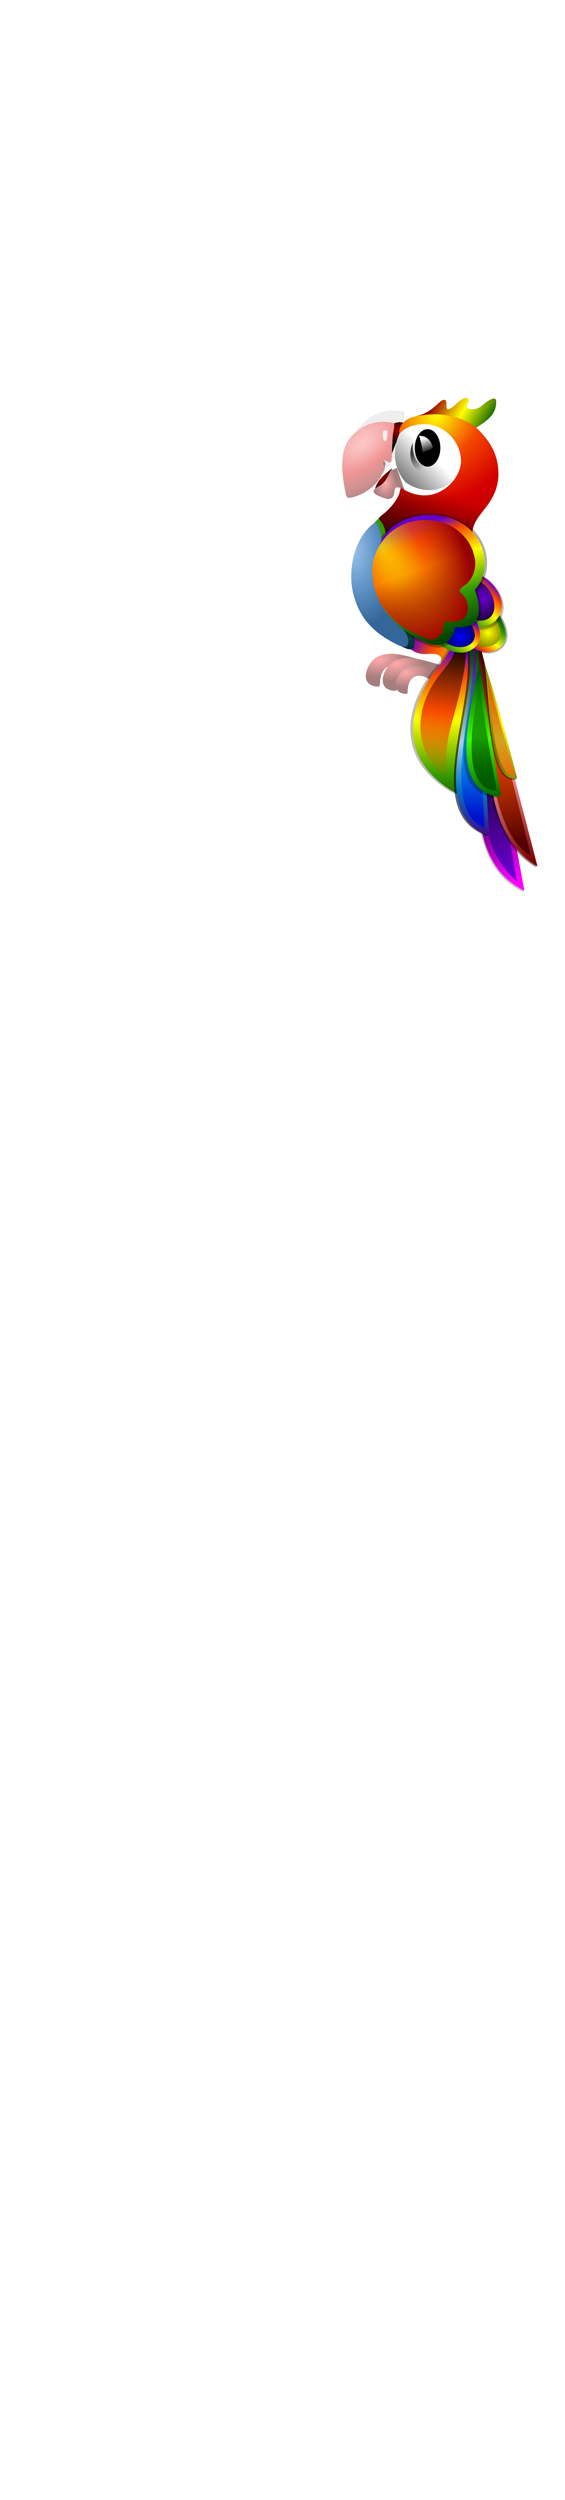<svg class="pets" width="86" height="380" viewBox="202.715 584.407 96 380.048" xmlns="http://www.w3.org/2000/svg"><defs><filter id="a" color-interpolation-filters="sRGB" width="1.233" y="-.023" x="-.117" height="1.047"><feGaussianBlur stdDeviation="24.472"/></filter><linearGradient id="b" y2="-18833" gradientUnits="userSpaceOnUse" y1="-18714" gradientTransform="translate(-13230 -6837.2)" x2="34514" x1="34315"><stop offset="0" stop-color="#faa"/><stop offset=".5" stop-color="#a87e7e"/><stop offset="1" stop-color="#9d7d7d"/></linearGradient><radialGradient id="c" gradientUnits="userSpaceOnUse" cx="21199" cy="-26064" r="57.778" gradientTransform="matrix(.823 -2.399 2.602 .892 71576 47997)"><stop offset="0" stop-color="#980101"/><stop offset="1"/></radialGradient><radialGradient id="d" gradientUnits="userSpaceOnUse" cx="35991" cy="-17506" r="161.06" gradientTransform="matrix(-.01 -.991 1.432 -.097 61313 16403)"><stop offset="0" stop-color="#faa"/><stop offset=".5" stop-color="#a87e7e"/><stop offset="1" stop-color="#9d7d7d"/></radialGradient><radialGradient id="e" gradientUnits="userSpaceOnUse" cx="21063" cy="-25636" r="86.502" gradientTransform="matrix(1.504 -1.488 .837 .845 10826 27380)"><stop offset="0" stop-color="#980101"/><stop offset="1"/></radialGradient><radialGradient id="f" gradientUnits="userSpaceOnUse" cx="26644" cy="-8860.5" r="294.36" gradientTransform="matrix(1.918 -.233 .145 1.2 -30464 -8145.6)"><stop offset="0" stop-color="#faa"/><stop offset=".5" stop-color="#a87e7e"/><stop offset="1" stop-color="#9d7d7d"/></radialGradient><radialGradient id="g" gradientUnits="userSpaceOnUse" cx="26644" cy="-8860.5" r="294.36" gradientTransform="matrix(1.918 -.233 .145 1.2 -30291 -8102.5)"><stop offset="0" stop-color="#faa"/><stop offset=".5" stop-color="#a87e7e"/><stop offset="1" stop-color="#9d7d7d"/></radialGradient><radialGradient id="h" gradientUnits="userSpaceOnUse" cx="26644" cy="-8860.5" r="294.36" gradientTransform="matrix(1.634 -.198 .124 1.022 -22810 -10523)"><stop offset="0" stop-color="#faa"/><stop offset=".5" stop-color="#a87e7e"/><stop offset="1" stop-color="#9d7d7d"/></radialGradient><linearGradient id="i" y2="-24650" gradientUnits="userSpaceOnUse" y1="-25367" gradientTransform="translate(1564.6 1348.7)" x2="21401" x1="19807"><stop offset="0" stop-color="#60c"/><stop offset=".125" stop-color="#f44800"/><stop offset=".359" stop-color="#ff0"/><stop offset=".666" stop-color="#390"/><stop offset="1"/></linearGradient><linearGradient id="j" y2="-23238" gradientUnits="userSpaceOnUse" y1="-22727" x2="22792" x1="22266"><stop offset="0"/><stop offset="1" stop-color="#fff"/></linearGradient><linearGradient id="k" y2="262.63" gradientUnits="userSpaceOnUse" y1="231.99" gradientTransform="translate(15603 -24513) scale(4.744)" x2="1508.4" x1="1498.2"><stop offset="0" stop-color="#fff"/><stop offset="1" stop-color="#fff" stop-opacity="0"/></linearGradient><linearGradient id="l" y2="303.34" gradientUnits="userSpaceOnUse" y1="270" gradientTransform="translate(15633 -24531) scale(4.744)" x2="1484.5" x1="1466.7"><stop offset="0" stop-color="#3c3c3c"/><stop offset="1" stop-color="#3c3c3c" stop-opacity="0"/></linearGradient><linearGradient id="m" y2="-23562" gradientUnits="userSpaceOnUse" y1="-22890" gradientTransform="translate(1564.6 1348.7)" x2="20560" x1="20846"><stop offset="0" stop-color="#f0f"/><stop offset="1" stop-color="#5c0078"/></linearGradient><linearGradient id="n" y2="-24409" gradientUnits="userSpaceOnUse" y1="-22984" gradientTransform="translate(1564.6 1348.7)" x2="20411" x1="20777"><stop offset="0" stop-color="#60c"/><stop offset="1"/></linearGradient><filter id="o" color-interpolation-filters="sRGB"><feGaussianBlur stdDeviation="17.492"/></filter><linearGradient id="p" y2="-25194" gradientUnits="userSpaceOnUse" y1="-23088" gradientTransform="translate(1564.6 1348.7)" x2="20502" x1="21038"><stop offset="0" stop-color="maroon"/><stop offset=".5" stop-color="#fca8a8"/><stop offset="1" stop-color="#500000"/></linearGradient><linearGradient id="q" y2="-25203" gradientUnits="userSpaceOnUse" y1="-23265" gradientTransform="translate(1564.6 1348.7)" x2="20478" x1="20907"><stop offset="0" stop-color="#500000"/><stop offset=".5" stop-color="#f44800"/><stop offset="1" stop-color="#350101"/></linearGradient><filter id="r" color-interpolation-filters="sRGB"><feGaussianBlur stdDeviation="16.87"/></filter><linearGradient id="s" y2="-15138" gradientUnits="userSpaceOnUse" y1="-17029" gradientTransform="translate(-13230 -6837.2)" x2="34926" x1="34961"><stop offset="0" stop-color="#60c"/><stop offset=".125" stop-color="#f44800"/><stop offset=".359" stop-color="#ff0"/><stop offset=".666" stop-color="#390"/><stop offset="1"/></linearGradient><filter id="t" color-interpolation-filters="sRGB" width="1.228" y="-.02" x="-.114" height="1.04"><feGaussianBlur stdDeviation="16.095"/></filter><linearGradient id="u" y2="-25243" gradientUnits="userSpaceOnUse" y1="-23358" gradientTransform="translate(1564.6 1348.7)" x2="20397" x1="20160"><stop offset="0" stop-color="#430085"/><stop offset=".25" stop-color="#0177c7"/><stop offset=".5" stop-color="#ace"/><stop offset="1" stop-color="#013a01"/></linearGradient><linearGradient id="v" y2="-23917" gradientUnits="userSpaceOnUse" y1="-25297" gradientTransform="translate(1564.6 1348.7)" x2="20059" x1="20291"><stop offset="0"/><stop offset=".5" stop-color="#f44800"/><stop offset="1" stop-color="#f44800" stop-opacity="0"/></linearGradient><linearGradient id="w" y2="-23538" gradientUnits="userSpaceOnUse" y1="-25161" gradientTransform="translate(1564.6 1348.7)" x2="20411" x1="20428"><stop offset="0" stop-color="#600084"/><stop offset=".5" stop-color="#00c0f8"/><stop offset="1" stop-color="#0010cc"/></linearGradient><filter id="x" color-interpolation-filters="sRGB"><feGaussianBlur stdDeviation="13.47"/></filter><linearGradient id="y" y2="-25585" gradientUnits="userSpaceOnUse" y1="-25201" x2="20740" x1="20478"><stop offset="0" stop-color="#60c"/><stop offset=".125" stop-color="#f44800"/><stop offset=".359" stop-color="#ff0"/><stop offset=".666" stop-color="#390"/><stop offset="1" stop-color="#014201"/></linearGradient><radialGradient id="z" gradientUnits="userSpaceOnUse" cx="27710" cy="-9087.2" r="114.21" gradientTransform="matrix(2.436 -1.402 1.449 2.518 -33776 36308)"><stop offset="0" stop-color="#ff0"/><stop offset="1"/></radialGradient><filter id="A" color-interpolation-filters="sRGB"><feGaussianBlur stdDeviation="10.866"/></filter><linearGradient id="B" y2="-25429" gradientUnits="userSpaceOnUse" y1="-25870" gradientTransform="translate(1564.6 1348.7)" x2="20196" x1="20638"><stop offset="0" stop-color="#60c"/><stop offset=".125" stop-color="#f44800"/><stop offset=".359" stop-color="#ff0"/><stop offset=".666" stop-color="#390"/><stop offset="1"/></linearGradient><linearGradient id="C" y2="-25082" gradientUnits="userSpaceOnUse" y1="-25517" gradientTransform="translate(1564.6 1348.7)" x2="20080" x1="20402"><stop offset="0" stop-color="#60c"/><stop offset=".125" stop-color="#f44800"/><stop offset=".359" stop-color="#ff0"/><stop offset=".666" stop-color="#390"/><stop offset="1"/></linearGradient><linearGradient id="D" y2="-23901" gradientUnits="userSpaceOnUse" y1="-25176" x2="21361" x1="21022"><stop offset="0" stop-color="#390"/><stop offset=".5" stop-color="#390"/><stop offset="1" stop-color="#002b3d"/></linearGradient><radialGradient id="E" gradientUnits="userSpaceOnUse" cx="20500" cy="-25737" r="107.49" gradientTransform="matrix(2.582 .088 -.107 3.12 -33603 54088)"><stop offset="0" stop-color="#60c"/><stop offset="1"/></radialGradient><radialGradient id="F" gradientUnits="userSpaceOnUse" cx="27452" cy="-10980" r="607.49" gradientTransform="matrix(-2.352 2.079 -1.854 -2.098 65808 -106370)"><stop offset="0" stop-color="#ff0"/><stop offset=".25" stop-color="#f44800"/><stop offset=".5" stop-color="#d40000"/><stop offset="1" stop-color="#980101"/></radialGradient><linearGradient id="G" y2="-25667" gradientUnits="userSpaceOnUse" y1="-24832" x2="21295" x1="20923"><stop offset="0"/><stop offset="1" stop-opacity="0"/></linearGradient><linearGradient id="H" y2="-26099" gradientUnits="userSpaceOnUse" y1="-26410" x2="22109" x1="21581"><stop offset="0" stop-color="#980101"/><stop offset=".5" stop-color="#ff0"/><stop offset="1" stop-color="#015a01"/></linearGradient><filter id="I" color-interpolation-filters="sRGB"><feGaussianBlur stdDeviation="23.257"/></filter><radialGradient id="J" gradientUnits="userSpaceOnUse" cx="27420" cy="-9045.5" r="143.89" gradientTransform="matrix(1.906 -.368 .341 1.766 -27333 2049.9)"><stop offset="0" stop-color="#00f"/><stop offset=".125" stop-color="#0000df"/><stop offset=".25" stop-color="#0000bf"/><stop offset=".5" stop-color="#00007f"/><stop offset="1"/></radialGradient><linearGradient id="K" y2="-25235" gradientUnits="userSpaceOnUse" y1="-26330" gradientTransform="translate(1564.6 1348.7)" x2="19802" x1="19413"><stop offset="0" stop-color="#60c"/><stop offset=".125" stop-color="#f44800"/><stop offset=".359" stop-color="#ff0"/><stop offset=".666" stop-color="#390"/><stop offset="1" stop-color="#014201"/></linearGradient><radialGradient id="L" gradientUnits="userSpaceOnUse" cx="21369" cy="-24867" r="526.75" gradientTransform="matrix(1.324 1.764 -1.12 .84 -35101 -41745)"><stop offset="0" stop-color="#ff0" stop-opacity=".738"/><stop offset=".47" stop-color="#f44800" stop-opacity=".754"/><stop offset="1" stop-color="#980101"/></radialGradient><radialGradient id="M" gradientUnits="userSpaceOnUse" cx="20828" cy="-24686" r="289.39" gradientTransform="matrix(1.637 -.458 .787 2.816 6034.6 54092)"><stop offset="0" stop-color="#ace"/><stop offset=".5" stop-color="#69c"/><stop offset="1" stop-color="#369"/></radialGradient><filter id="N" color-interpolation-filters="sRGB"><feGaussianBlur stdDeviation="12.271"/></filter><linearGradient id="O" y2="-24977" gradientUnits="userSpaceOnUse" y1="-23658" gradientTransform="translate(1556.1 1331.8)" x2="20483" x1="20536"><stop offset="0" stop-color="#005400"/><stop offset=".5" stop-color="#3cfc00"/><stop offset="1" stop-color="#005800"/></linearGradient><filter id="P" color-interpolation-filters="sRGB"><feGaussianBlur stdDeviation="12.026"/></filter><radialGradient id="Q" gradientUnits="userSpaceOnUse" cx="27829" cy="-8162.3" r="178.88" gradientTransform="matrix(1.307 -.284 1.587 7.299 -1153.9 44344)"><stop offset="0" stop-color="#ff0"/><stop offset="1"/></radialGradient><radialGradient id="R" gradientUnits="userSpaceOnUse" cx="26439" cy="-10948" r="262.29" gradientTransform="matrix(1.242 1.522 -2.675 2.183 -41273 -42330)"><stop offset="0" stop-color="#ffc8c8"/><stop offset=".21" stop-color="#f7b5b5"/><stop offset=".452" stop-color="#f09595"/><stop offset=".712" stop-color="#cf9292"/><stop offset="1" stop-color="#aa7f7f"/></radialGradient><radialGradient id="S" gradientUnits="userSpaceOnUse" cx="26647" cy="-10588" r="96.664" gradientTransform="matrix(2.366 .204 -.295 3.413 -45087 5127.3)"><stop offset="0" stop-color="#faa"/><stop offset=".5" stop-color="#a87e7e"/><stop offset="1" stop-color="#9d7d7d"/></radialGradient><linearGradient id="T" y2="-25049" gradientUnits="userSpaceOnUse" y1="-23841" gradientTransform="translate(1556.1 1331.8)" x2="20477" x1="20570"><stop offset="0" stop-color="#015a01"/><stop offset="1" stop-color="#015a01" stop-opacity="0"/></linearGradient><linearGradient id="U" y2="-23696" gradientUnits="userSpaceOnUse" y1="-24978" gradientTransform="translate(1564.6 1348.7)" x2="20875" x1="20574"><stop offset="0" stop-color="#f44800"/><stop offset=".5" stop-color="#d4a41c"/><stop offset="1" stop-color="#f44800"/></linearGradient></defs><g transform="translate(262.446 627.87) scale(.169)"><path d="M21980-23938c227.28 777.99-310.05 2108.4 503.72 2510l-465-2519z" opacity=".502" filter="url(#a)" transform="matrix(.099 0 0 .099 -2053.12 2629.28)"/><path d="M4.48 98.005C.917 80.837-2.07 60.297 5.103 46.07c5.772-11.383 23.978-26.733 47.984-20.345.413.668.127 4.222-.636 7.897s-1.447 12.29-1.52 19.147c.599 14.182-3.462 13.564-10.898 23.619C34.21 87.298 21.707 97.28 9.301 99.94c-3.583.673-3.633 1.139-4.821-1.935z" fill="#eee"/><path d="M21166-25476c13.941-88.499 71.11-53.637 113.5-20.925l-81.826-233.79-53.772 28.055z" fill="url(#b)" transform="matrix(.099 0 0 .099 -2053.12 2629.28)"/><path d="M21263-26187c-41.635-13.134-71.061-1.847-100.53 9.351l-14.027 301.59 91.178-236.13z" stroke="#000" fill="url(#c)" transform="matrix(.099 0 0 .099 -2053.12 2629.28)"/><path d="M36075-17444c0 89.637-72.11 162.3-161.06 162.3-88.952 0-161.06-72.664-161.06-162.3s72.11-162.3 161.06-162.3c88.951 0 161.06 72.663 161.06 162.3" transform="matrix(.064 -.085 .027 .02 -1804.667 3490.896)" fill="url(#d)"/><path d="M21151-25728c-65.818 59.07-142.36 105.62-173 205.73 115.33-36.562 126.88-129.31 173-205.73z" fill="url(#e)" transform="matrix(.099 0 0 .099 -2053.12 2629.28)"/><path d="M19345-25018c88.536-38.285 177.21-35.421 330.1 6.925l140.59 38.94-50.539 64.706c-55.201 70.681-83.567 77.223-134.25 30.964-127.42-99-263.11-55.514-268.34 130.59 1.761 25.518-3.804 37.674-35.963 33.801-191.96-23.119-92.337-258.04 18.407-305.93z" fill="url(#f)" transform="matrix(.099 0 0 .099 -1888.323 2748.072)"/><path d="M19517-24975c88.536-38.285 177.21-35.421 330.1 6.925l140.59 38.94-50.539 64.706c-55.201 70.681-83.567 77.223-134.25 30.964-127.42-99-263.11-55.514-268.34 130.59 1.761 25.518-3.804 37.674-35.963 33.801-191.96-23.119-92.337-258.04 18.407-305.93z" fill="url(#g)" transform="matrix(.099 0 0 .099 -1888.323 2748.072)"/><path d="M19629-24899c75.437-32.621 150.99-30.181 281.26 5.9l119.79 33.179-43.062 55.132c-47.034 60.224-71.203 65.798-114.39 26.383-108.57-84.352-224.18-47.3-228.64 111.27 1.501 21.743-3.241 32.1-30.642 28.8-163.56-19.698-78.675-219.86 15.684-260.66z" fill="url(#h)" transform="matrix(.099 0 0 .099 -1888.323 2748.072)"/><path d="M21299-23937s55.92 105.82 207.84 93.885c217.49-17.085 126.48 114.28 126.48 114.28l164-220.78-441.55-201.85z" fill="url(#i)" transform="matrix(.099 0 0 .099 -2053.12 2629.28)"/><path d="M22760-23621c-215.83 11.945-331.66 118.15-342.12 369.89 0 108.08 40.383 206.55 106.59 280.59 64.473 49.178 152.72 78.815 236.44 80.031 208.69 3.032 370.34-189.51 374.13-343 5.27-213.71-192.94-391.4-375.04-387.51z" fill="url(#j)" transform="matrix(.1 0 0 .1 -2198.216 2393.387)"/><g fill-rule="evenodd"><path d="M89.287 61.93c0 10.383-5.748 18.8-12.84 18.8S63.61 72.314 63.61 61.93s5.748-18.8 12.839-18.8c7.09 0 12.84 8.417 12.84 18.8"/><path d="M22661-23436s31.629 91.382 33.975 168.7c69.122-23.431 105.44-46.863 105.44-46.863s-17.573-121.84-139.41-121.84z" fill="url(#k)" transform="matrix(.1 0 0 .1 -2198.216 2393.387)"/><path d="M22599-23367s-11.713 101.93 31.634 171.05c43.347 69.122 92.554 91.382 130.04 99.582-170.64 67.578-224.34-152.22-161.68-270.63z" fill="url(#l)" transform="matrix(.1 0 0 .1 -2198.216 2393.387)"/></g><path d="M21990-23952c227.28 777.99-310.05 2108.4 503.72 2510l-464.98-2518.6z" fill="url(#m)" transform="matrix(.099 0 0 .099 -2053.12 2629.28)"/><path d="M21986-23942c260.78 1429.7-108.9 1923.4 431.65 2403.8l-421.54-2410.5z" fill="url(#n)" transform="matrix(.099 0 0 .099 -2053.12 2629.28)"/><path d="M21972-23917c251.74 721.98-66.142 1814.2 641.5 2238.8l-581.22-2234.5z" opacity=".663" filter="url(#o)" transform="matrix(.099 0 0 .099 -2053.12 2629.28)"/><path d="M21986-23926c251.74 721.98-66.142 1814.2 641.5 2238.8l-581.22-2234.5z" fill="url(#p)" transform="matrix(.099 0 0 .099 -2053.12 2629.28)"/><path d="M22026-23956c128.46 794.3 48.129 1858.9 535.42 2165.5z" fill="url(#q)" transform="matrix(.099 0 0 .099 -2053.12 2629.28)"/><path d="M21958-24041l-84.746 1525.4c7.173 147.87-60.082 103.18-147.19 57.984-639.16-403.9-354.76-995.77-119.54-1272.6 78.872-92.837 139.37-209.51 159.69-301.88z" opacity=".514" filter="url(#r)" transform="matrix(.099 0 0 .099 -2053.12 2629.28)"/><path d="M21984-24041l-84.746 1525.4c7.173 147.87-60.082 103.18-147.19 57.984-639.16-403.9-354.76-995.77-119.54-1272.6 78.872-92.837 139.37-209.51 159.69-301.88z" fill="url(#s)" transform="matrix(.099 0 0 .099 -2053.12 2629.28)"/><path d="M21910-23908c98.597 595.12-473.22 1673.5 206.88 1910.5l-111.94-1933.1z" opacity=".77" filter="url(#t)" transform="matrix(.099 0 0 .099 -2053.12 2629.28)"/><path d="M21930-23908c98.597 595.12-473.22 1673.5 206.88 1910.5l-111.94-1933.1z" fill="url(#u)" transform="matrix(.099 0 0 .099 -2053.12 2629.28)"/><path d="M21907-23878c-68.012 678.58-264.36 828.57-188.82 1296.2-326.54-217.48-388.58-672.06-75.541-1062.5 59.321-69.824 125.6-155.26 140.89-224.74z" fill="url(#v)" transform="matrix(.099 0 0 .099 -2053.12 2629.28)"/><path d="M21970-23908c72.041 434.83-376.16 1652 120.77 1825.2l-100.78-1837.9z" fill="url(#w)" transform="matrix(.099 0 0 .099 -2053.12 2629.28)"/><path d="M20386-25610l-120.82 268.82s261.36 235.94 437.97 69.47c125.72-118.5-18.123-326.21-18.123-326.21z" opacity=".572" filter="url(#x)" transform="matrix(.099 0 0 .099 -1897.96 2764.282)"/><path d="M20385-25605l-115.42 256.81s249.68 225.4 418.4 66.367c120.1-113.21-17.313-311.64-17.313-311.64z" fill="url(#y)" transform="matrix(.099 0 0 .099 -1897.96 2764.282)"/><path d="M20459-25284c-4.183-4.183-2.508-17.13 3.721-28.77 15.081-28.18 17.919-81.181 6.918-129.23l-8.962-39.143h48.714c36.961 0 58.649-8.725 89.903-36.163l41.186-36.162 20.31 42.799c47.272 99.619 24.73 181.71-59.568 216.94-42.234 17.646-128.41 23.545-142.22 9.736z" fill="url(#z)" transform="matrix(.099 0 0 .099 -1897.96 2764.282)"/><path d="M21838-24623l-74.942 396.57s280.64 254.36 452.78 71.819c192.4-204.03-76.922-473.88-168.62-487.12z" opacity=".494" filter="url(#A)" transform="matrix(.099 0 0 .099 -2053.12 2629.28)"/><path d="M21855-24617l-69.253 366.46s259.33 235.05 418.4 66.367c177.8-188.54-71.083-437.9-155.82-450.14z" fill="url(#B)" transform="matrix(.099 0 0 .099 -2053.12 2629.28)"/><path d="M21691-24236l-115.42 256.81s249.68 225.4 418.4 66.367c120.1-113.21-17.313-311.64-17.313-311.64z" fill="url(#C)" transform="matrix(.099 0 0 .099 -2053.12 2629.28)"/><path d="M21020-25224l-64.924 64.924c43.868 209.53-48.928 499.12-25.061 625.44 77.496 410.15 200.92 338.12 299.19 603.79 0 0 136.45 88.664 147.16 2.885 31.706-253.8-296.85-551.97-296.85-551.97-13.093-122.1 124.36-654.82-59.513-745.08z" fill="url(#D)" transform="matrix(.099 0 0 .099 -2053.12 2629.28)"/><path d="M22009-24202c34.593-83.773 29.135-160.4-16.994-238.58-27.475-46.568-25.787-54.636 21.644-103.48l31.003-31.93c72.158 37.582 124.05 126.38 138.15 193.34 25.424 123.42-28.261 201.74-138.28 201.74-37.414 0-42.891-3.25-35.53-21.077z" fill="url(#E)" transform="matrix(.099 0 0 .099 -2053.12 2629.28)"/><path d="M21076-25109c-7.444-27.646-23.995-61.49-36.779-75.216-12.785-13.723-23.245-28.893-23.245-33.711 0-4.819 21.313-25.641 47.365-46.273 76.569-60.643 146.67-152.64 161.95-212.53l14-54.877c64.51 49.373 152.96 79.105 236.86 80.324 208.69 3.032 370.56-189.48 374.13-342.97.171-211.93-180.61-379.84-369.46-379.17-109.5.388-192.97 29.638-252.05 93.986-5.606 7.635-7.167-7.59-3.54-34.516 8.636-64.092 68.333-116.91 154.56-136.75 92.196-21.216 165.3-57.853 225.81-120.02 65.691-67.494 101.47-66.686 97.471 1.397-1.702 28.992 5.408 44.583 14.841 44.525 46.71-.285 96.681-81.513 152.28-105.04 48.583-20.123 69.595-4.983 49.032 40.146-16.291 36.111-13.634 47.004.757 56.11 35.387 22.389 109.83 7.657 155.89-38.104 20.035-19.907 82.986-61.427 104-61.427 19.885 0 28.317 7.471 27.576 39.143-1.545 115.54-84.775 184.66-203.38 255.26 151.7 144.73 235.77 289.92 225.31 507.92-27.174 288.72-248.04 363.43-263.43 551.89-112.76-100.81-276.94-160.28-411.64-162.2-209.1.988-331.12 68.991-424.95 148.58l-39.788 33.801-13.534-50.265z" fill="url(#F)" transform="matrix(.099 0 0 .099 -2053.12 2629.28)"/><path d="M21076-25109c-7.444-27.646-23.995-61.49-36.779-75.216-12.785-13.723-23.245-28.893-23.245-33.711 0-4.819 21.313-25.641 47.365-46.273 76.569-60.643 146.67-152.64 161.95-212.53l14-54.877c64.51 49.373 152.96 79.105 236.86 80.324 208.69 3.032 370.56-189.48 374.13-342.97.171-211.93-176.4-375.62-365.25-374.96-109.5.388-197.18 25.427-256.26 89.775-5.606 7.635-7.167-7.59-3.54-34.516 8.636-64.092 68.333-116.91 154.56-136.75 92.196-21.216 165.3-57.853 225.81-120.02 65.691-67.494 101.47-66.686 97.471 1.397-1.702 28.992 5.408 44.583 14.841 44.525 46.71-.285 96.681-81.513 152.28-105.04 48.583-20.123 69.595-4.983 49.032 40.146-16.291 36.111-13.634 47.004.757 56.11 35.387 22.389 109.83 7.657 155.89-38.104 20.035-19.907 82.986-61.427 104-61.427 19.885 0 28.317 7.471 27.576 39.143-1.545 115.54-84.775 184.66-203.38 255.26 151.7 144.73 235.77 289.92 225.31 507.92-27.174 288.72-248.04 363.43-263.43 551.89-112.76-100.81-276.94-160.28-411.64-162.2-209.1.988-331.12 68.991-424.95 148.58l-39.788 33.801-13.534-50.265z" fill="url(#G)" transform="matrix(.099 0 0 .099 -2053.12 2629.28)"/><path d="M21386-26252c287.86-60.321 499.63 17.699 616.13 113.52 184.1-103.93 207.47-186.01 203.24-270.95-2.963-59.504-95.699 6.219-145.74 50.02-43.472 38.053-104.09 41.147-141.08 26.024-37.725-15.425 35.267-93.05-4.137-103.46-27.375-7.234-67.404 16.591-99.207 46.483-39.226 36.867-79.562 72.122-101.44 64.274-21.926-7.863-1.213-72.664-20.669-89.89-9.827-8.701-31.612-7.925-68.458 27.048-98.703 93.687-154.33 116.66-238.64 136.94z" fill="url(#H)" transform="matrix(.099 0 0 .099 -2053.12 2629.28)"/><path d="M21805-24095c147.91 17.005 332.02-33.986 205.58-390.3 169.62-182.49 129.51-508.79-101.3-673.34-105.1-74.934-213.48-106.65-366.6-109.89-198.36-4.192-429.69 71.436-554.04 330.36-187.58 390.61 50.788 743.35 384.34 941.49 194.76 115.69 373.02 151.47 432.01-98.321z" opacity=".564" filter="url(#I)" stroke="#000" stroke-width="1.032" transform="matrix(.099 0 0 .099 -2053.12 2629.28)"/><path d="M21799-23916c-40.33-6.722-96.353-30.836-96.353-41.473 0-2.777 13.173-18.223 29.273-34.324 16.101-16.1 35.279-51.576 42.619-78.833 13.063-48.511 14.465-49.56 66.296-49.56 29.122 0 66.384-5.108 82.803-11.35 26.849-10.208 31.907-7.019 50.278 31.698 54.805 115.49-32.763 207.53-174.92 183.84z" fill="url(#J)" transform="matrix(.099 0 0 .099 -2053.12 2629.28)"/><path d="M21792-24115c143.25 16.469 321.56-32.915 199.1-378 164.27-176.74 125.42-492.76-98.108-652.13-101.79-72.573-206.75-103.29-355.05-106.43-192.12-4.06-416.15 69.186-536.58 319.96-181.67 378.3 49.188 719.93 372.23 911.83 188.62 112.05 361.27 146.7 418.4-95.223z" fill="url(#K)" transform="matrix(.099 0 0 .099 -2053.12 2629.28)"/><path d="M21510-23996c-116.96-39.909-275.22-126.69-339.66-189.98-128.09-125.81-217.13-271.1-226.83-419.79-9.581-153.57 17.192-240.71 85.795-348.17 128.07-200.61 346.18-279.15 576.84-235.53 182.8 34.57 341.9 173.43 379.81 359.51 31.733 116.42-21.85 249.24-114.82 302.1-42.559 31.466-44.633 46.564-10.612 77.349 38.193 34.564 58.986 82.589 58.986 136.23 0 100.91-52.899 145.69-172.08 145.69h-66.065l-8.455 56.386c-13.647 91.011-85.83 142.51-162.9 116.21z" fill="url(#L)" transform="matrix(.099 0 0 .099 -2053.12 2629.28)"/><path d="M21178-23950c-254.14-129.74-363.96-288.33-419.28-493.79-59.577-221.31-10.127-574.96 222.77-736.85 15.218 0 46.067 68.964 56.98 127.38 8.189 43.832 5.782 63.669-12.032 99.197-63.418 121.78-86.576 195.32-73.426 339.98 19.432 213.76 140.02 383.73 300.44 514.01 59.63 48.426 75.708 150.35 47.428 176.02-28.535 25.906-101.99-14.953-122.88-25.95z" fill="url(#M)" transform="matrix(.099 0 0 .099 -2053.12 2629.28)"/><path d="M22166-22389c-513.16-108.66-203.96-941.93-135.61-1313.7 65.325 498.61 101.91 813.02 181.1 1229.1 12.011 83.551 28.552 97.772-45.484 84.608z" opacity=".527" filter="url(#N)" transform="matrix(.099 0 0 .099 -2053.12 2629.28)"/><path d="M22198-22400c-513.16-108.66-202.35-1023.6-166.04-1379.4 83.166 498.61 132.34 878.66 211.52 1294.8 12.011 83.551 28.552 97.772-45.484 84.608z" fill="url(#O)" transform="matrix(.099 0 0 .099 -2053.12 2629.28)"/><path d="M22087-23725c135.18 389.42 327.28 1153.4 327.28 1153.4-293.17 70.401-277.81-717.22-327.28-1153.4z" opacity=".646" filter="url(#P)" transform="matrix(.099 0 0 .099 -2053.12 2629.28)"/><path d="M22089-23747c135.18 389.42 331.24 1163.4 331.24 1163.4-293.17 70.401-269.89-735.05-331.24-1163.4z" fill="url(#Q)" transform="matrix(.099 0 0 .099 -2053.12 2629.28)"/><path d="M20682-25456c-35.83-172.63-65.856-379.17 6.267-522.21 58.043-114.46 241.11-268.81 482.5-204.58 4.153 6.719 1.274 42.453-6.398 79.406-7.671 36.953-14.549 123.59-15.285 192.53-1.405 131.82-5.783 140.56-56.773 113.27-30.636-16.396-43.326 6.128-23.901 42.424 13.241 24.742 9.832 37.311-28.907 106.58-58.56 109.69-179.32 192.73-304.08 219.48-36.024 6.758-41.478 4.012-53.43-26.898zm420.1-604.45c3.235-43.891.567-50.252-21.077-50.252-20.702 0-24.781 7.599-24.781 46.167 0 81.383 39.899 84.937 45.86 4.082z" fill="url(#R)" transform="matrix(.099 0 0 .099 -2053.12 2629.28)"/><path d="M21042-25434c-88.298-32.718-110.76-66.452-26.42-109.83 48.963-25.181 76.301-69.686 94.462-107.75 17.737-37.173 37.067-74.851 37.067-74.851s14.677 34.657 23.117 73.949c15.706 73.121 7.51 187.19-8.42 210.28-31.875 46.206-80.215 22.867-119.81 8.197z" fill="url(#S)" transform="matrix(.099 0 0 .099 -2053.12 2629.28)"/><path d="M81.752 58.921a1.198 11.379 0 1 1-2.396 0 1.198 11.379 0 1 1 2.396 0z" fill="none"/><path d="M90.205 55.242a14.972 11.379 0 0 1-29.944 0 14.972 11.379 0 1 1 29.944 0z" fill="none"/><path d="M129.686 43.904a50.307 197.287 0 0 1-.993 39.012L79.378 43.904z" fill="none"/><path d="M22171-22459c-356.9-75.577-162.84-871.03-137.58-1118.5 45.434 346.79 114.14 770.23 169.22 1059.6 8.354 58.111 19.858 68.002-31.635 58.846z" fill="url(#T)" transform="matrix(.099 0 0 .099 -2053.12 2629.28)"/><path d="M22118-23607c88.068 305.36 280.37 998.58 280.37 998.58-228.18 5.259-235.39-684.57-280.37-998.58z" fill="url(#U)" transform="matrix(.099 0 0 .099 -2053.12 2629.28)"/></g></svg>